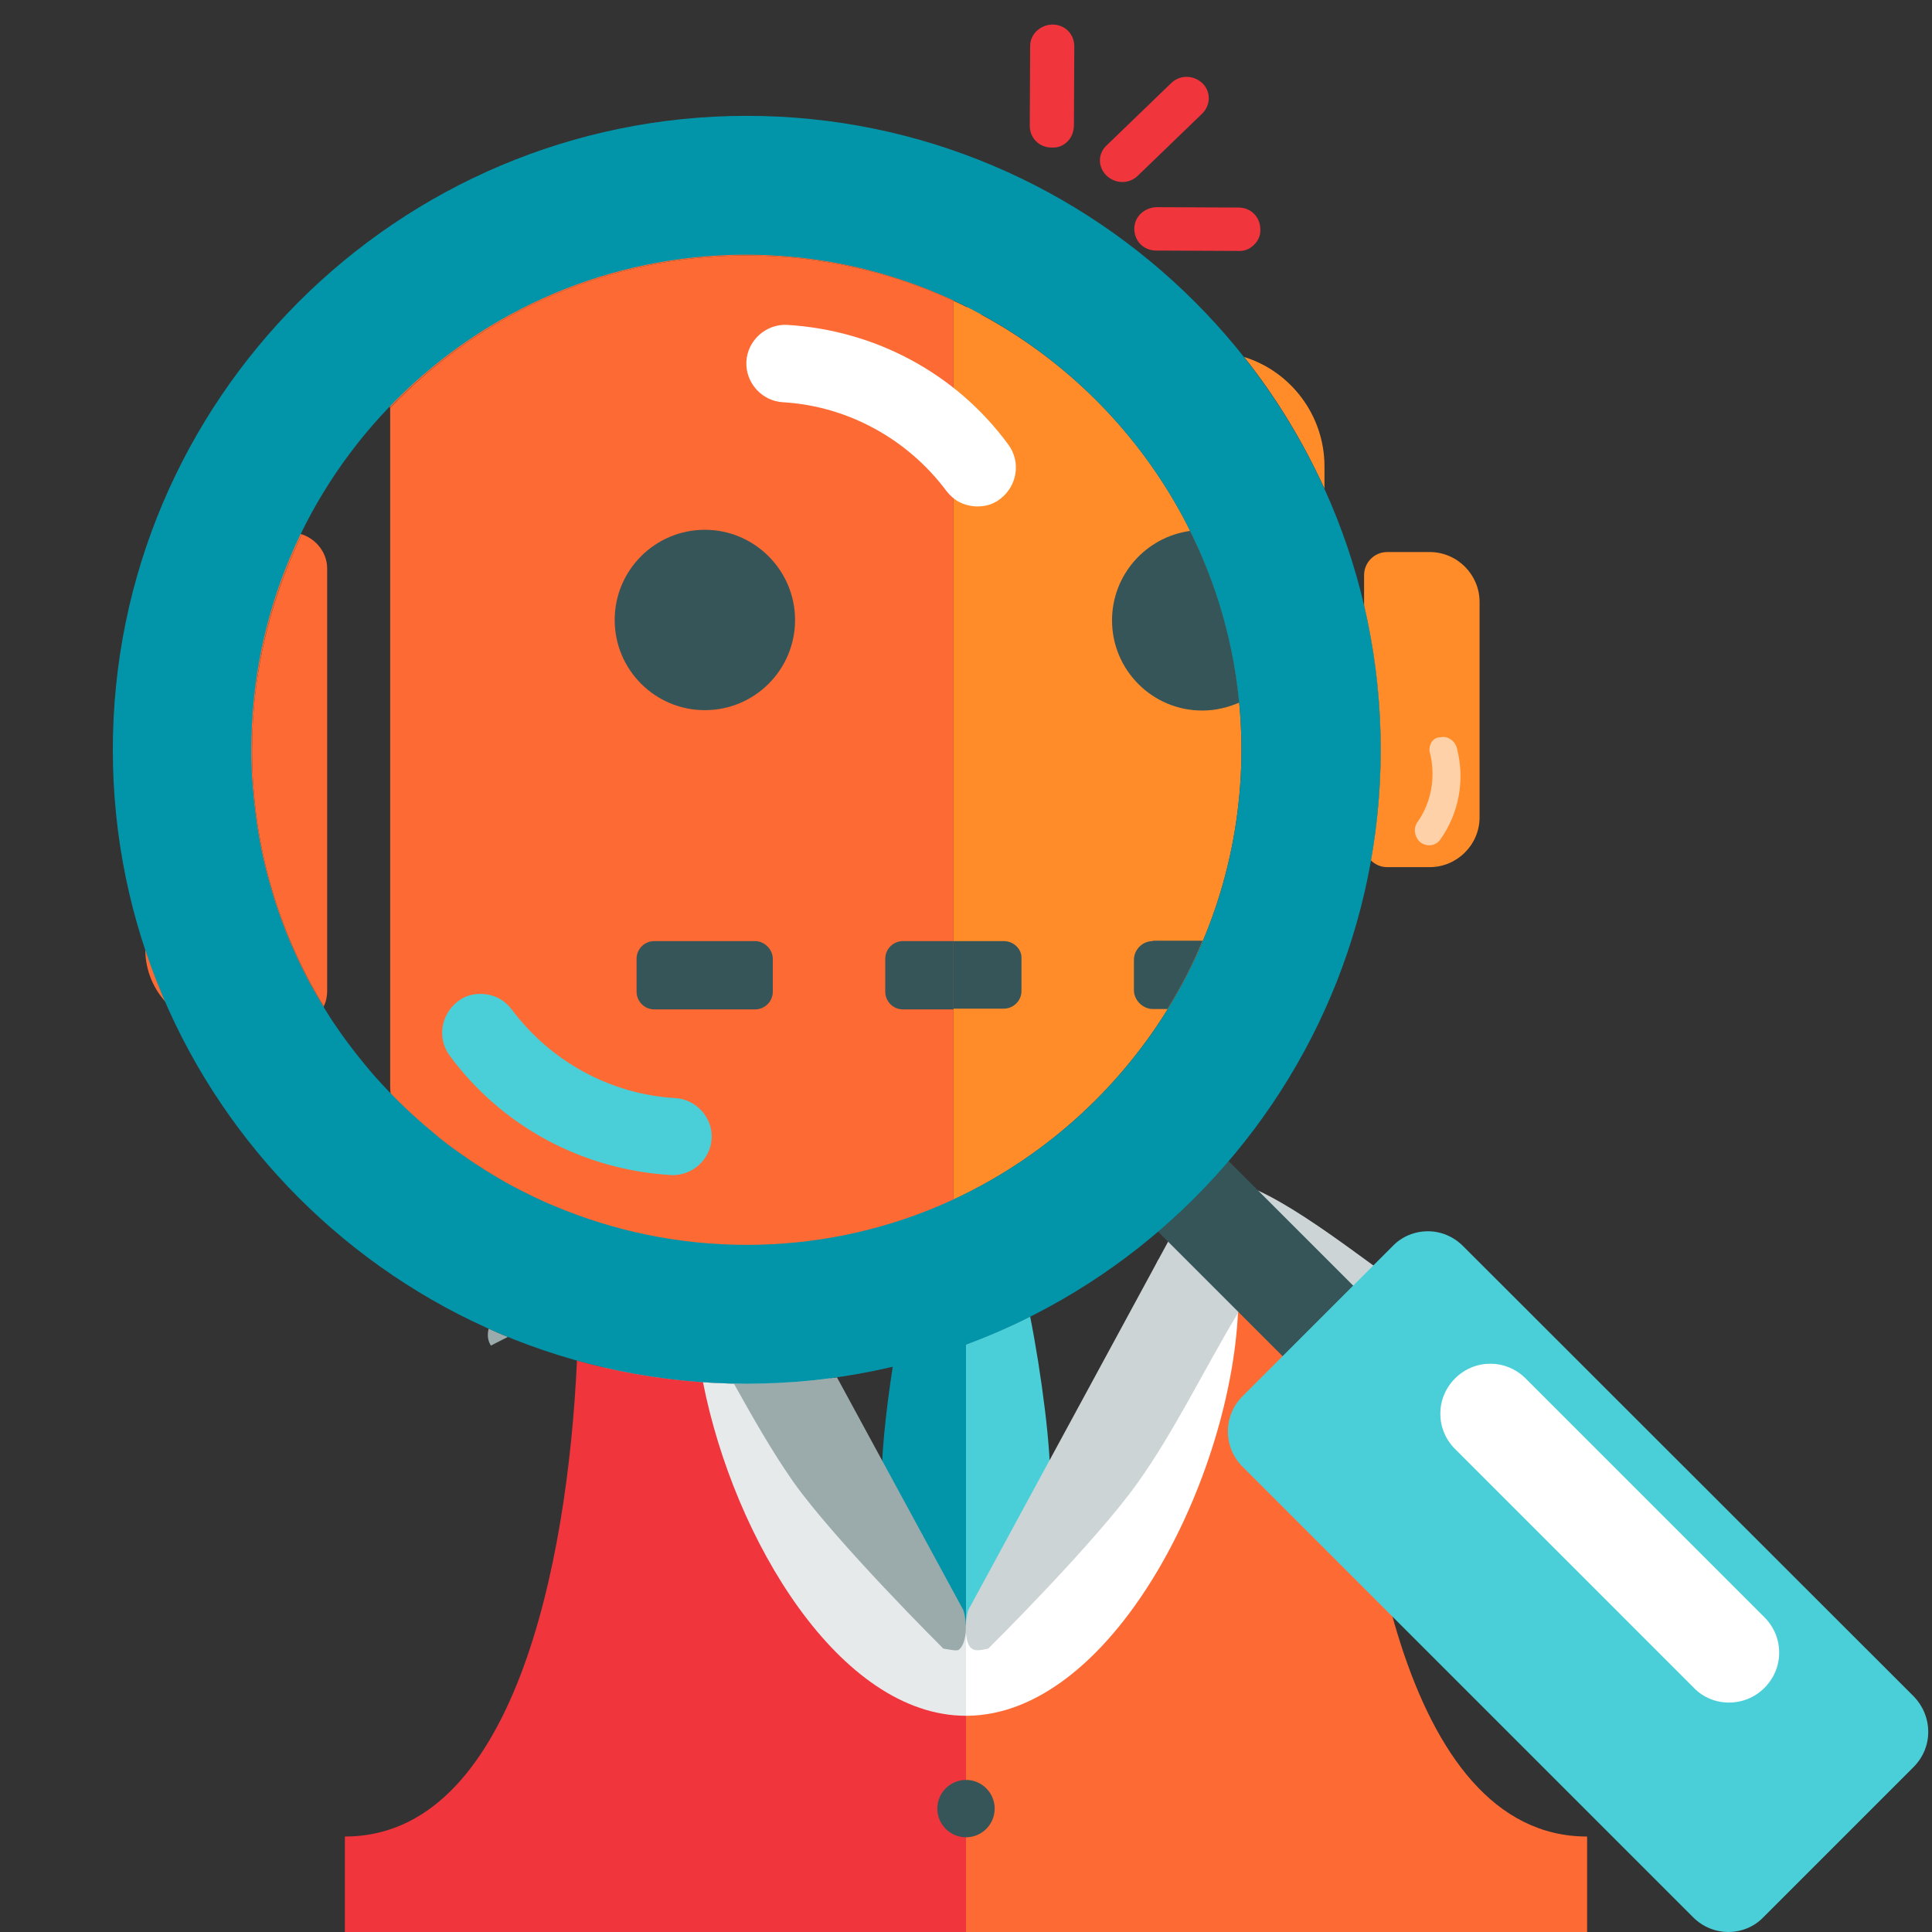 <?xml version="1.0" encoding="utf-8"?>
<!-- Generator: Adobe Illustrator 19.0.0, SVG Export Plug-In . SVG Version: 6.00 Build 0)  -->
<svg version="1.1" id="Layer_1" xmlns="http://www.w3.org/2000/svg" xmlns:xlink="http://www.w3.org/1999/xlink" x="0px" y="0px"
	 viewBox="96 11 512 512" style="enable-background:new 96 11 512 512;" xml:space="preserve">
<rect x="96" y="11" width="512" height="512" fill="#333333" stroke="none"/>
<style type="text/css">
	.st0{fill:#F0353D;}
	.st1{fill:#FD6A33;}
	.st2{fill:#FF8C29;}
	.st3{fill:#FFD1A9;}
	.st4{fill:#365558;}
	.st5{fill:#0295AA;}
	.st6{fill:#4ACFD9;}
	.st7{fill:#9BAAAB;}
	.st8{fill:#CDD4D5;}
	.st9{fill:#E6EAEA;}
	.st10{fill:#FFFFFF;}
	.st11{fill:#BCD643;}
	.st12{display:none;}
	.st13{display:inline;fill:#365558;}
</style>
<rect x="-445" y="11" class="st0" width="128" height="128"/>
<rect x="-317" y="11" class="st1" width="128" height="128"/>
<rect x="-189" y="11" class="st2" width="128" height="128"/>
<rect x="-61" y="11" class="st3" width="128" height="128"/>
<rect x="-445" y="139" class="st4" width="128" height="128"/>
<rect x="-317" y="139" class="st5" width="128" height="128"/>
<rect x="-189" y="139" class="st6" width="128" height="128"/>
<rect x="-445" y="267" class="st7" width="128" height="128"/>
<rect x="-317" y="267" class="st8" width="128" height="128"/>
<rect x="-189" y="267" class="st9" width="128" height="128"/>
<rect x="-61" y="267" class="st10" width="128" height="128"/>
<rect x="-445" y="395" class="st11" width="128" height="128"/>
<path class="st2" d="M474.9,157.3h-5.7h-5.6c-3.4,0-6.1,2.8-6.1,6.1v8.1c2.9,12.3,4.4,25.1,4.4,38.2c0,10-0.9,19.8-2.6,29.3
	c1.1,1.1,2.6,1.8,4.3,1.8h5.6h5.7c7.2,0,13.2-5.9,13.2-13.2v-57.1C488.1,163.3,482.2,157.3,474.9,157.3z"/>
<path class="st2" d="M447,134.6c0-13.6-9-25.2-21.3-29c8.5,10.7,15.6,22.4,21.3,34.9V134.6z"/>
<path class="st3" d="M477.6,206.4c2-0.5,4,0.9,4.5,2.9c2.2,8.5,0.5,17.4-4.5,24.3c-1.2,1.6-3.5,1.9-5.2,0.6c-1.5-1.3-2-3.7-0.7-5.4
	c3.6-5.2,4.8-11.7,3.3-18.1c-0.4-1.1-0.1-2.3,0.5-3.2C476,206.9,476.6,206.4,477.6,206.4z"/>
<path class="st0" d="M397.5,57.6l17.1-16.5c2.3-2.3,2.3-5.8,0.1-8c-2.4-2.3-6-2.3-8.3-0.1l-17.1,16.5c-2.4,2.2-2.4,5.7-0.1,8
	C391.6,59.8,395.2,59.8,397.5,57.6z"/>
<path class="st0" d="M402.4,77.4l21.7,0.1c1.7,0.1,3.1-0.5,4.2-1.6c1-0.9,1.8-2.4,1.7-4.1c0-3.3-2.5-5.8-5.8-5.8l-21.7-0.1
	c-3.3,0.1-5.9,2.6-5.9,5.7C396.6,74.9,399.1,77.4,402.4,77.4z"/>
<path class="st0" d="M374.7,50.1c1.7,0.1,3.1-0.5,4.2-1.6c1.1-1.1,1.6-2.5,1.7-4.1l0.1-21.1c0-3.3-2.5-5.8-5.8-5.8
	c-3.3,0.1-5.9,2.6-5.9,5.7l-0.1,21.1C368.9,47.6,371.4,50.1,374.7,50.1z"/>
<polygon class="st10" points="403,344.8 370.3,413.5 352,437.7 352,444.5 352,476 378,476 432.5,420.3 449.3,369.3 419.2,347.7 "/>
<path class="st6" d="M352,441.8l17-25.5c0,0,4.2,2.2,5.2-11.5c0.6-8.6-2.3-30.4-5.2-44.9c-5.5,2.8-11.2,5.2-17,7.4V441.8z"/>
<path class="st9" d="M256,373.4l15.5,46.9L326,476l26-0.3v-31.5v-6.5l-18.3-24.2L316,376.2c-7.2,1-14.6,1.5-22.1,1.5
	C280.9,377.7,268.2,376.2,256,373.4z"/>
<path class="st9" d="M284.8,347.7l-30.1,21.6l1.3,4.1c12.2,2.8,24.8,4.3,37.9,4.3c7.5,0,14.8-0.5,22.1-1.5l-15-31.4L284.8,347.7z"/>
<path class="st1" d="M454.7,354h-30.5c0,45.1-32.3,111.7-72.2,111.7V523h164.6v-25.3C467.4,497.7,454.7,409.6,454.7,354z"/>
<path class="st0" d="M187.4,497.7V523H352v-57.3c-33.4,0-61.5-46.7-69.7-88.4c-11.5-0.8-22.6-2.7-33.4-5.7
	C246.4,426.4,231.7,497.7,187.4,497.7z"/>
<path class="st0" d="M249.3,354c0,5.6-0.1,11.5-0.4,17.6c10.7,3,21.9,4.9,33.4,5.7c-1.6-8.1-2.5-16-2.5-23.3H249.3z"/>
<path class="st8" d="M467.9,351.9c-8.4-5.2-30.4-23.6-43.8-27.4c-6.9,0-14.2,5.4-16.5,11.8l-55,101.4c-1.2,3.9-0.7,8.8,0.7,10
	c0.9,0.7,1.4,0.9,4.6,0.2c0,0,28.3-28,39.7-44.1c9.7-13.7,16.7-28.4,26.2-44.4s54,8.2,54,8.2C481.5,361.7,471.7,354.2,467.9,351.9z"
	/>
<path class="st5" d="M329.8,404.8c1,13.7,5.2,11.5,5.2,11.5l17,25.5v-74.5c-6.3,2.3-12.7,4.3-19.4,5.8
	C330.7,385.4,329.3,398.6,329.8,404.8z"/>
<path class="st7" d="M226.1,367.6c0,0,1.7-0.9,4.5-2.3c-1.7-0.7-3.4-1.4-5.1-2.2C225.1,364.7,225.2,366.2,226.1,367.6z"/>
<path class="st7" d="M290.5,377.7c5.1,9.1,10,17.8,15.8,26.1c11.4,16,39.7,44.1,39.7,44.1c4,0.7,3.9,0.6,4.6-0.2
	c1.4-1.7,1.9-6.1,0.7-10L317.8,376c-7.8,1.1-15.8,1.7-23.9,1.7C292.8,377.7,291.6,377.7,290.5,377.7z"/>
<path class="st1" d="M176,152.6c-0.9-0.3-1.9-0.5-2.9-0.5h-8.8h-9c-11.5,0-20.8,9.4-20.8,20.8v89.7c0,11.5,9.4,20.8,20.8,20.8h9h8.8
	c3.8,0,7.2-2.3,8.7-5.6c-12.1-19.8-19-43.1-19-67.9C162.8,189.3,167.5,169.9,176,152.6z"/>
<path class="st1" d="M182.7,161.6c0-4-2.8-7.7-6.7-9c-8.4,17.3-13.2,36.7-13.2,57.2c0,24.9,6.9,48.1,19,67.9c0.6-1.2,0.9-2.6,0.9-4
	V161.6z"/>
<path class="st2" d="M457.5,171.5v63.2c0,1.7,0.7,3.2,1.8,4.3c1.7-9.5,2.6-19.3,2.6-29.3C461.9,196.5,460.4,183.7,457.5,171.5z"/>
<path class="st2" d="M425,209.8c0-52.8-31.3-98.3-76.3-119.1v238.2C393.6,308,424.9,262.5,425,209.8z"/>
<path class="st2" d="M366.7,94.3c0,0-0.9-1.5,4.5-5c6.6-4.3,4.7-14.1-1.6-19.1c0,0-15.6,11.5-17.3,22.2c1.2,0.6,2.4,1.2,3.6,1.9
	C360.9,94.3,366.7,94.3,366.7,94.3z"/>
<path class="st2" d="M355.9,94.3c-1.2-0.6-2.4-1.3-3.6-1.9c-0.1,0.6-0.2,1.3-0.2,1.9C353.2,94.3,354.5,94.3,355.9,94.3z"/>
<path class="st4" d="M427.7,260.4h-12.9c-2.7,6.3-5.8,12.3-9.3,18.1h22.2c2.7,0,5-2.2,5-5v-8C432.7,262.7,430.5,260.4,427.7,260.4z"
	/>
<path class="st4" d="M401.5,260.4c-2.7,0-5,2.2-5,5v8c0,2.7,2.4,5,5,5h3.9c3.6-5.8,6.7-11.8,9.3-18.1H401.5z"/>
<path class="st4" d="M438.5,175.4c0-13.2-10.7-23.9-23.9-23.9c-1.1,0-2.1,0.1-3.2,0.2c6.9,14,11.4,29.3,13,45.5
	C432.7,193.5,438.5,185.1,438.5,175.4z"/>
<path class="st4" d="M390.7,175.4c0,13.2,10.7,23.9,23.9,23.9c3.5,0,6.8-0.8,9.8-2.1c-1.5-16.2-6.1-31.6-13-45.5
	C399.7,153.3,390.7,163.3,390.7,175.4z"/>
<path class="st4" d="M362,260.4h-13.4v17.9H362c2.5,0,4.7-2,4.7-4.7v-8.7C366.8,262.6,364.7,260.4,362,260.4z"/>
<path class="st1" d="M293.9,78.7c19.5,0,38.1,4.3,54.8,12V53h-23v2.7c0,7.2-7.4,12.6-14.5,12.6h-63.9c-26.4,0-48,21.6-48,48v2.8
	C223.2,94.2,256.8,78.7,293.9,78.7z"/>
<path class="st1" d="M199.5,300.6c1.5,25.1,22.5,45,47.9,45h101.3v-16.8c-16.7,7.7-35.2,12-54.8,12
	C256.8,340.9,223.3,325.4,199.5,300.6z"/>
<path class="st1" d="M293.9,78.7c-37.1,0-70.7,15.5-94.5,40.4v178.6c0,1,0,2,0.1,3c23.9,24.8,57.4,40.3,94.4,40.3
	c19.5,0,38.1-4.3,54.8-12V90.7C332,83,313.4,78.7,293.9,78.7z"/>
<path class="st4" d="M296.1,260.4h-26.7c-2.5,0-4.7,2-4.7,4.7v8.7c0,2.5,2,4.7,4.7,4.7h26.7c2.5,0,4.7-2,4.7-4.7v-8.7
	C300.8,262.6,298.6,260.4,296.1,260.4z"/>
<path class="st4" d="M282.8,151.4c-13.2,0-23.9,10.7-23.9,23.9s10.7,23.9,23.9,23.9s23.9-10.7,23.9-23.9
	C306.7,162.2,296,151.4,282.8,151.4z"/>
<path class="st4" d="M330.6,265.1v8.7c0,2.5,2,4.7,4.7,4.7h13.4v-18.1h-13.4C332.8,260.4,330.6,262.4,330.6,265.1z"/>
<path class="st3" d="M155.9,236.2c0.6-1.7,0.2-3.6-0.8-5c-0.9-1.1-1.7-1.9-3.3-1.7c-3.1-0.8-6.3,1.3-7.1,4.6
	c-3.3,13.4-0.8,27.4,7.1,38.2c1.9,2.5,5.5,3,8.2,0.9c2.4-2,3-5.8,1.1-8.5C155.5,256.5,153.6,246.1,155.9,236.2z"/>
<path class="st6" d="M364.6,346c-2.7,1.6-12.6,2-12.6,2v19.3c5.8-2.2,11.5-4.6,17-7.4C367.3,351.4,365.6,345.4,364.6,346z"/>
<path class="st5" d="M339.4,346c-1.5-0.9-4.5,12.5-6.8,27.2c6.6-1.6,13.1-3.5,19.4-5.8v-19.2C352,348.1,342.1,347.7,339.4,346z"/>
<circle class="st4" cx="352" cy="490.3" r="7.6"/>
<path class="st4" d="M458.1,355.2l-36.5-36.5c-5.7,6.7-12,13-18.7,18.7l36.5,36.5c2.5,2.6,5.9,3.9,9.3,3.9c3.4,0,6.7-1.3,9.4-3.9
	C463.3,368.7,463.3,360.4,458.1,355.2z"/>
<path class="st4" d="M395.4,311.2c-5.2,5.2-5.2,13.5,0,18.7l7.5,7.5c6.7-5.7,13-12,18.7-18.7l-7.5-7.5
	C408.9,306,400.6,306,395.4,311.2z"/>
<path class="st5" d="M293.9,41.7c-92.6,0-168,75.4-168,168s75.4,168,168,168s168-75.4,168-168S386.5,41.7,293.9,41.7z M293.9,340.9
	c-18.1,0-35.3-3.7-51-10.3c-2-0.8-3.9-1.7-5.8-2.6s-3.8-1.9-5.7-2.9c-1.9-1-3.7-2.1-5.5-3.2c-0.9-0.5-1.8-1.1-2.7-1.7
	c-1.8-1.1-3.5-2.3-5.2-3.5c-2.6-1.8-5.1-3.7-7.5-5.8c-2.4-2-4.8-4.1-7.1-6.3c-1.5-1.4-3-2.9-4.5-4.5c-2.2-2.3-4.3-4.6-6.3-7.1
	c-2-2.4-3.9-4.9-5.8-7.5c-0.6-0.9-1.2-1.7-1.8-2.6c-1.2-1.7-2.3-3.5-3.4-5.3s-2.1-3.6-3.2-5.5c-1.5-2.8-2.9-5.6-4.2-8.5
	c-1.8-3.9-3.3-7.8-4.7-11.9c-0.7-2-1.3-4.1-1.9-6.2c-1.8-6.2-3.1-12.6-3.9-19.2c-0.3-2.2-0.5-4.4-0.7-6.6c-0.3-3.3-0.4-6.7-0.4-10.1
	c0-72.3,58.8-131.1,131.1-131.1S425,137.5,425,209.8C424.9,282,366.1,340.9,293.9,340.9z"/>
<path class="st6" d="M603.2,460.6L483.7,341.2c-2.5-2.5-5.8-3.9-9.3-3.9s-6.9,1.4-9.3,3.9L425.3,381c-5.2,5.2-5.2,13.5,0,18.7
	l119.4,119.4c2.6,2.6,6,3.9,9.3,3.9c3.4,0,6.8-1.3,9.3-3.9l39.8-39.8c2.5-2.5,3.9-5.8,3.9-9.3C607,466.4,605.6,463.1,603.2,460.6z"
	/>
<path class="st10" d="M554.2,462.2c-3.4,0-6.8-1.3-9.3-3.9L481.6,395c-5.2-5.2-5.2-13.5,0-18.7s13.5-5.2,18.7,0l63.3,63.3
	c5.2,5.2,5.2,13.5,0,18.7C561,460.9,557.6,462.2,554.2,462.2z"/>
<g class="st12">
	<path class="st13" d="M367.9,266.6l-28.6,28.6c-4.2,4.2-4.2,11,0,15.2c2.1,2.1,4.8,3.1,7.6,3.1c2.7,0,5.5-1,7.6-3.1l28.6-28.6
		c4.2-4.2,4.2-11,0-15.2C378.8,262.4,372.1,262.4,367.9,266.6z"/>
	<path class="st13" d="M356.4,220.9L325,252.3c-4.2,4.2-4.2,11,0,15.2c2.1,2.1,4.8,3.1,7.6,3.1c2.7,0,5.5-1,7.6-3.1l31.4-31.4
		c4.2-4.2,4.2-11,0-15.2C367.4,216.7,360.6,216.7,356.4,220.9z"/>
</g>
<path class="st10" d="M303.5,117.6c17.1,1,33,9.7,43.3,23.5c2,2.6,4.6,3.9,7.7,4.1c2.5,0.1,4.7-0.5,6.6-2c4.5-3.5,5.5-9.8,2.1-14.4
	C349.4,110,328,98.5,304.6,97.1c-5.6-0.3-10.5,4.1-10.8,9.7C293.5,112.4,297.9,117.3,303.5,117.6z"/>
<path class="st6" d="M274.9,302c-17.1-1-33-9.7-43.3-23.5c-2-2.6-4.6-3.9-7.7-4.1c-2.5-0.1-4.7,0.5-6.6,2c-4.5,3.5-5.5,9.8-2.1,14.4
	c13.9,18.8,35.2,30.2,58.6,31.6c5.6,0.3,10.5-4.1,10.8-9.7C284.9,307.2,280.5,302.3,274.9,302z"/>
</svg>
